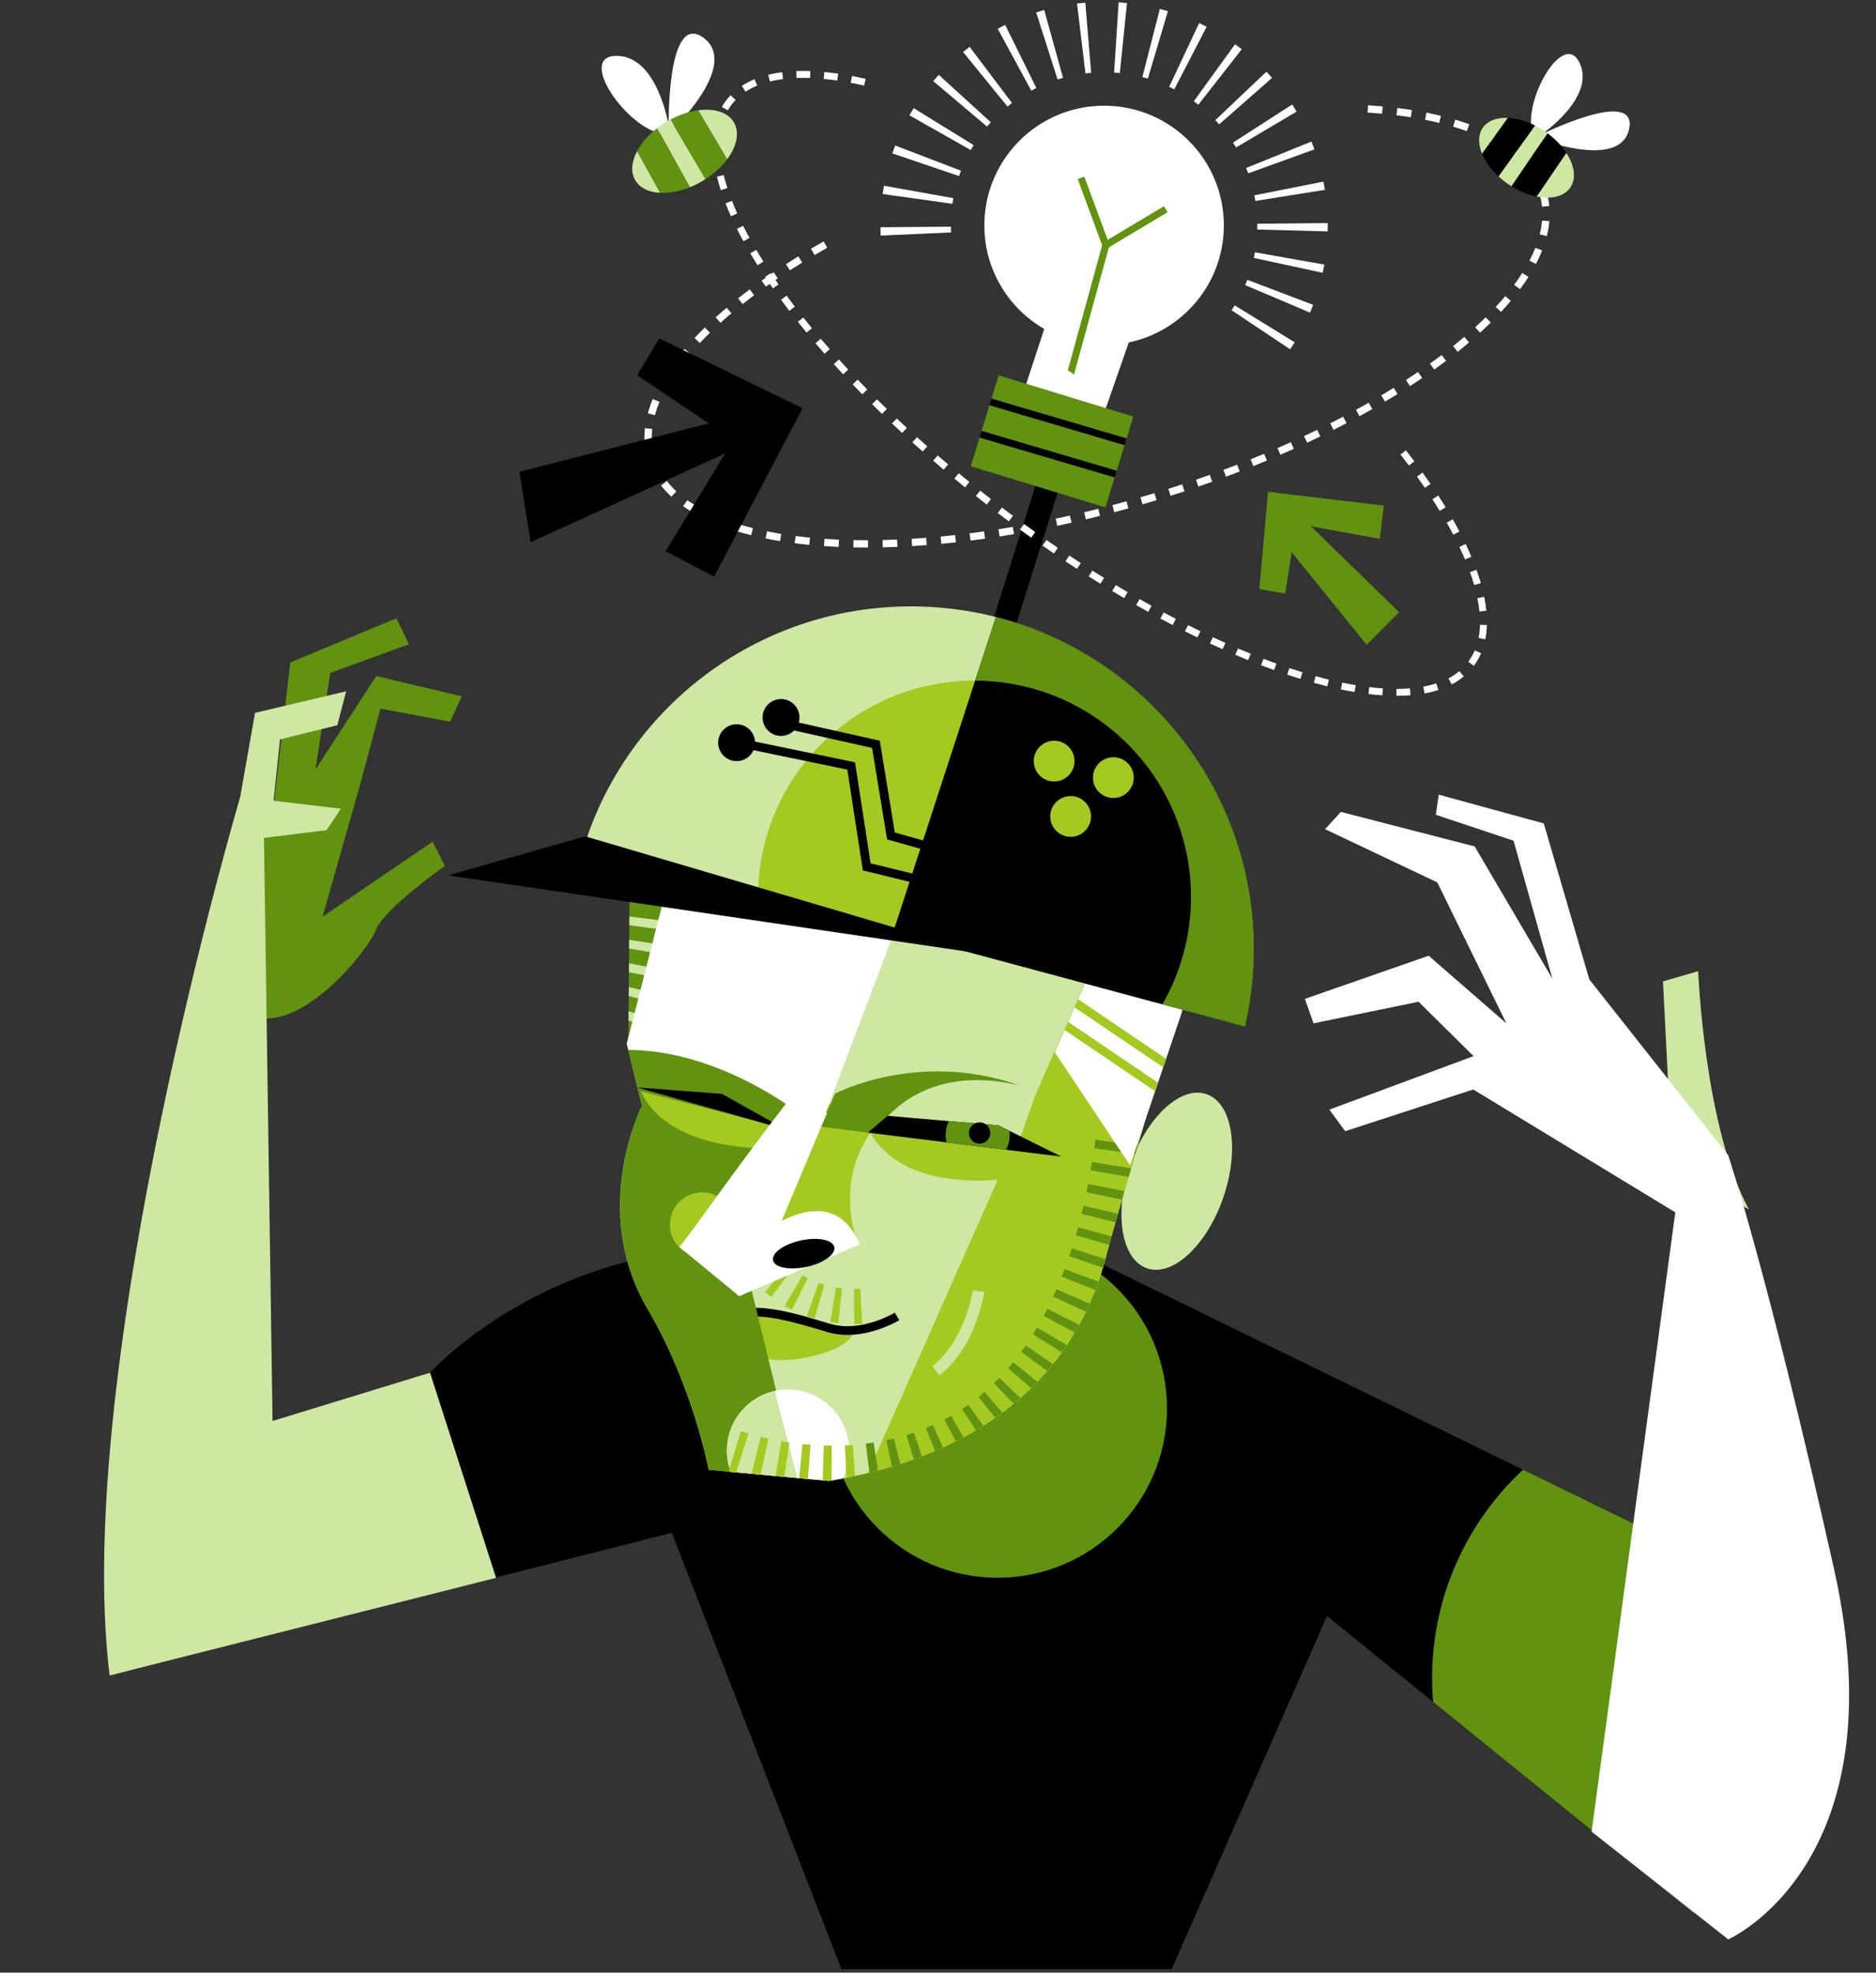 <?xml version="1.0" encoding="UTF-8" standalone="no"?>
<svg width="428px" height="450px" viewBox="0 0 428 450" version="1.1" xmlns="http://www.w3.org/2000/svg" xmlns:xlink="http://www.w3.org/1999/xlink">
    <rect x="0" y="0" width="428" height="450" fill="#333333" stroke="none"/>
    <defs></defs>
    <g id="helfigur" stroke="none" stroke-width="1" fill="none" fill-rule="evenodd">
        <g id="are">
            <g id="Imported-Layers">
                <path d="M197.701,124.902 C196.684,124.902 195.679,124.893 194.687,124.872 L194.718,123.206 C195.7,123.226 196.696,123.237 197.701,123.237 L198.035,123.237 L198.039,124.902 L197.701,124.902 L197.701,124.902 Z M201.352,123.194 C202.447,123.171 203.551,123.134 204.668,123.087 L204.668,123.084 L204.742,124.751 C203.61,124.801 202.495,124.835 201.391,124.86 L201.352,123.194 L201.352,123.194 Z M187.982,124.578 L188.098,122.918 C189.183,122.992 190.288,123.055 191.406,123.103 L191.331,124.768 C190.2,124.718 189.086,124.654 187.982,124.578 L187.982,124.578 Z M207.983,122.918 C209.08,122.85 210.183,122.773 211.297,122.687 L211.425,124.348 C210.302,124.434 209.189,124.511 208.086,124.581 L207.983,122.918 L207.983,122.918 Z M181.296,123.923 L181.51,122.269 C182.584,122.411 183.683,122.534 184.796,122.642 L184.636,124.301 C183.501,124.188 182.39,124.065 181.296,123.923 L181.296,123.923 Z M214.604,122.398 C215.697,122.298 216.798,122.182 217.909,122.062 L218.093,123.717 C216.974,123.839 215.863,123.954 214.762,124.056 L214.604,122.398 L214.604,122.398 Z M174.656,122.831 L174.99,121.198 C176.048,121.412 177.13,121.613 178.237,121.794 L177.968,123.439 C176.838,123.253 175.736,123.052 174.656,122.831 L174.656,122.831 Z M221.206,121.667 C222.297,121.53 223.396,121.385 224.498,121.227 L224.5,121.227 L224.733,122.876 C223.621,123.032 222.515,123.182 221.416,123.321 L221.206,121.667 L221.206,121.667 Z M227.784,120.737 C228.872,120.567 229.967,120.389 231.063,120.199 L231.066,120.199 L231.348,121.841 C230.238,122.031 229.138,122.211 228.043,122.383 L227.784,120.737 L227.784,120.737 Z M168.113,121.188 L168.601,119.597 C169.623,119.909 170.683,120.199 171.771,120.472 L171.775,120.472 L171.371,122.087 C170.252,121.811 169.166,121.511 168.113,121.188 L168.113,121.188 Z M234.336,119.616 C235.416,119.417 236.507,119.207 237.599,118.992 L237.924,120.627 C236.824,120.845 235.73,121.052 234.639,121.257 L234.336,119.616 L234.336,119.616 Z M161.769,118.824 L162.462,117.306 C163.425,117.744 164.434,118.16 165.487,118.552 L164.907,120.111 C163.819,119.707 162.771,119.278 161.769,118.824 L161.769,118.824 Z M240.857,118.324 C241.933,118.095 243.016,117.856 244.102,117.614 L244.47,119.236 C243.377,119.485 242.286,119.723 241.204,119.952 L240.857,118.324 L240.857,118.324 Z M247.341,116.861 C248.412,116.602 249.492,116.337 250.566,116.068 L250.566,116.064 L250.976,117.682 C249.89,117.956 248.806,118.221 247.727,118.481 L247.341,116.861 L247.341,116.861 Z M155.84,115.465 L156.806,114.108 C157.658,114.712 158.573,115.289 159.547,115.839 L158.731,117.29 C157.709,116.715 156.745,116.107 155.84,115.465 L155.84,115.465 Z M253.788,115.234 C254.853,114.951 255.923,114.66 256.994,114.365 L256.994,114.361 L257.443,115.968 C256.363,116.266 255.288,116.561 254.213,116.846 L253.788,115.234 L253.788,115.234 Z M159.547,115.839 L159.548,115.835 L159.548,115.84 L159.547,115.839 L159.547,115.839 Z M260.193,113.453 C260.736,113.293 261.279,113.133 261.823,112.97 C262.342,112.816 262.859,112.66 263.377,112.501 L263.862,114.097 C263.345,114.254 262.821,114.414 262.298,114.567 C261.751,114.732 261.202,114.892 260.658,115.052 L260.193,113.453 L260.193,113.453 Z M150.824,110.761 L152.139,109.737 C152.773,110.552 153.498,111.334 154.304,112.082 L153.17,113.304 C152.304,112.498 151.518,111.651 150.824,110.761 L150.824,110.761 Z M266.551,111.517 C267.612,111.18 268.667,110.837 269.714,110.491 L270.239,112.075 C269.186,112.419 268.123,112.767 267.054,113.104 L266.551,111.517 L266.551,111.517 Z M272.865,109.428 C273.916,109.065 274.961,108.698 275.998,108.323 L276.562,109.891 C275.518,110.267 274.465,110.639 273.408,111.003 L272.865,109.428 L272.865,109.428 Z M279.121,107.183 C280.165,106.791 281.2,106.398 282.229,106.004 L282.833,107.555 C281.796,107.958 280.754,108.354 279.704,108.747 L279.121,107.183 L279.121,107.183 Z M147.745,104.861 C147.716,104.77 147.69,104.675 147.664,104.58 L149.268,104.134 C149.293,104.22 149.315,104.303 149.342,104.385 C149.618,105.312 149.98,106.206 150.423,107.069 L150.423,107.072 L148.94,107.831 C148.452,106.88 148.051,105.888 147.745,104.861 L147.745,104.861 Z M285.323,104.782 C286.354,104.366 287.38,103.944 288.396,103.52 L289.04,105.057 C288.015,105.485 286.982,105.908 285.944,106.329 L285.323,104.782 L285.323,104.782 Z M291.452,102.22 C292.476,101.776 293.487,101.326 294.491,100.872 L294.494,100.875 L295.179,102.391 C294.167,102.846 293.146,103.297 292.118,103.745 L291.452,102.22 L291.452,102.22 Z M147.019,99.836 C147.019,99.118 147.063,98.396 147.141,97.665 L148.799,97.852 C148.726,98.52 148.686,99.18 148.686,99.836 C148.686,100.234 148.699,100.629 148.728,101.023 L147.067,101.142 C147.033,100.71 147.019,100.272 147.019,99.836 L147.019,99.836 Z M297.51,99.486 C298.519,99.012 299.52,98.535 300.507,98.054 L301.24,99.55 C300.242,100.035 299.236,100.516 298.221,100.994 L297.51,99.486 L297.51,99.486 Z M303.483,96.577 C304.479,96.073 305.464,95.567 306.435,95.054 L307.212,96.532 C306.237,97.046 305.242,97.559 304.237,98.064 L303.483,96.577 L303.483,96.577 Z M300.507,98.054 L300.509,98.054 L300.507,98.054 L300.507,98.054 Z M309.36,93.485 C310.341,92.949 311.307,92.41 312.262,91.869 L313.088,93.314 C312.126,93.86 311.152,94.406 310.165,94.946 L309.36,93.485 L309.36,93.485 Z M147.799,94.276 C148.092,93.199 148.466,92.117 148.915,91.028 L150.458,91.666 C150.032,92.695 149.683,93.712 149.407,94.714 L147.799,94.276 L147.799,94.276 Z M312.258,91.865 L312.262,91.866 L312.262,91.869 L312.258,91.865 L312.258,91.865 Z M315.129,90.197 C316.09,89.624 317.036,89.049 317.964,88.473 L318.847,89.884 C317.907,90.468 316.952,91.051 315.982,91.624 L315.129,90.197 L315.129,90.197 Z M150.388,87.948 C150.912,86.978 151.495,86.003 152.129,85.03 L153.526,85.938 C152.912,86.877 152.356,87.812 151.856,88.737 L151.856,88.74 L150.388,87.948 L150.388,87.948 Z M317.962,88.471 L317.965,88.473 L317.964,88.473 L317.962,88.471 L317.962,88.471 Z M320.765,86.692 C321.703,86.081 322.624,85.468 323.524,84.854 L323.524,84.858 L324.465,86.229 C323.552,86.851 322.619,87.471 321.677,88.087 L320.765,86.692 L320.765,86.692 Z M326.239,82.954 C327.152,82.301 328.042,81.645 328.909,80.991 L329.915,82.317 C329.037,82.984 328.137,83.647 327.213,84.307 L326.239,82.954 L326.239,82.954 Z M154.081,82.256 C154.746,81.378 155.45,80.503 156.199,79.623 L157.469,80.701 C156.741,81.558 156.054,82.409 155.412,83.262 L154.081,82.256 L154.081,82.256 Z M331.521,78.957 C332.395,78.255 333.247,77.551 334.069,76.849 L335.151,78.114 C334.314,78.83 333.454,79.542 332.567,80.257 L331.521,78.957 L331.521,78.957 Z M158.452,77.107 C159.201,76.306 159.989,75.505 160.81,74.704 L161.977,75.896 C161.173,76.679 160.401,77.464 159.665,78.25 L158.452,77.107 L158.452,77.107 Z M336.549,74.66 C337.375,73.901 338.173,73.145 338.942,72.385 L338.944,72.385 L340.115,73.572 C339.332,74.345 338.516,75.116 337.675,75.89 L336.549,74.66 L336.549,74.66 Z M163.263,72.403 C164.079,71.662 164.924,70.924 165.793,70.189 L166.869,71.461 C166.012,72.184 165.183,72.911 164.382,73.634 L163.263,72.403 L163.263,72.403 Z M341.234,70.022 C342,69.194 342.726,68.37 343.413,67.551 L344.693,68.623 C343.988,69.464 343.242,70.309 342.46,71.153 L341.234,70.022 L341.234,70.022 Z M168.393,68.059 C169.253,67.375 170.141,66.69 171.046,66.011 L172.05,67.34 C171.152,68.013 170.28,68.687 169.429,69.362 L168.393,68.059 L168.393,68.059 Z M345.447,64.977 C346.117,64.072 346.736,63.175 347.303,62.282 L347.307,62.282 L348.71,63.177 C348.118,64.105 347.478,65.034 346.785,65.968 L345.447,64.977 L345.447,64.977 Z M174.723,65.385 L173.756,64.029 C174.656,63.389 175.575,62.749 176.511,62.118 L177.447,63.495 C176.522,64.126 175.613,64.755 174.726,65.385 L174.723,65.385 L174.723,65.385 Z M179.307,60.267 C180.236,59.67 181.181,59.072 182.141,58.476 L183.019,59.896 C182.067,60.484 181.131,61.074 180.213,61.668 L179.307,60.267 L179.307,60.267 Z M348.937,59.463 C349.455,58.472 349.907,57.491 350.292,56.521 L351.841,57.132 C351.433,58.162 350.959,59.196 350.416,60.235 L348.937,59.463 L348.937,59.463 Z M185.009,56.747 C185.96,56.185 186.927,55.627 187.907,55.07 L188.73,56.518 C187.759,57.068 186.801,57.626 185.857,58.182 L185.009,56.747 L185.009,56.747 Z M351.282,53.462 C351.549,52.397 351.73,51.349 351.816,50.319 L353.479,50.463 C353.381,51.587 353.184,52.722 352.9,53.868 L351.282,53.462 L351.282,53.462 Z M351.235,44.241 C351.216,44.181 351.199,44.118 351.18,44.058 L352.77,43.565 C352.792,43.629 352.812,43.7 352.832,43.763 C353.148,44.818 353.357,45.895 353.464,46.988 L351.805,47.153 C351.705,46.162 351.519,45.192 351.235,44.241 L351.235,44.241 Z M348.153,38.533 L348.155,38.533 L349.442,37.476 C350.191,38.39 350.846,39.347 351.398,40.35 L349.94,41.155 C349.437,40.246 348.842,39.37 348.153,38.533 L348.153,38.533 Z M343.388,34.255 L343.392,34.255 L344.334,32.878 C345.306,33.546 346.21,34.249 347.041,34.99 L345.933,36.233 C345.158,35.542 344.309,34.88 343.388,34.255 L343.388,34.255 Z M337.688,31.124 L338.362,29.6 C339.429,30.072 340.447,30.57 341.418,31.099 L340.621,32.559 C339.695,32.054 338.717,31.58 337.688,31.124 L337.688,31.124 Z M331.524,28.893 L331.997,27.293 C333.107,27.625 334.177,27.972 335.213,28.346 L334.646,29.91 C333.646,29.549 332.603,29.212 331.524,28.893 L331.524,28.893 Z M325.123,27.332 L325.446,25.697 C326.571,25.921 327.668,26.159 328.735,26.422 L328.345,28.04 C327.3,27.786 326.223,27.55 325.123,27.332 L325.123,27.332 Z M318.597,26.295 L318.803,24.64 C319.934,24.78 321.043,24.936 322.13,25.107 L321.871,26.753 C320.803,26.587 319.711,26.432 318.597,26.295 L318.597,26.295 Z M312.005,25.675 L312.008,25.675 L312.113,24.01 C313.248,24.087 314.364,24.175 315.461,24.279 L315.305,25.936 C314.222,25.836 313.123,25.749 312.005,25.675 L312.005,25.675 Z" id="Fill-1" fill="#FFFFFF"></path>
                <path d="M213.424,183.12 L241.442,94.272 L246.515,95.871 L218.495,184.717 L213.424,183.12" id="Fill-2" fill="#000000"></path>
                <path d="M318.587,158.727 L318.587,157.152 L318.624,157.152 C319.677,157.152 320.696,157.111 321.674,157.037 L321.801,158.605 C320.777,158.687 319.718,158.727 318.624,158.727 L318.587,158.727 L318.587,158.727 Z M312.199,158.317 L312.39,156.751 C313.449,156.88 314.481,156.978 315.487,157.046 L315.383,158.617 C314.346,158.551 313.287,158.449 312.199,158.317 L312.199,158.317 Z M324.719,156.642 C325.76,156.448 326.747,156.203 327.674,155.902 L328.162,157.401 C327.166,157.726 326.112,157.987 325.004,158.189 L324.719,156.642 L324.719,156.642 Z M305.911,157.268 L306.237,155.725 C307.279,155.943 308.303,156.136 309.307,156.303 L309.043,157.861 C308.019,157.686 306.977,157.491 305.911,157.268 L305.911,157.268 Z M299.738,155.759 L300.158,154.242 C301.184,154.527 302.194,154.792 303.186,155.032 L302.811,156.564 C301.801,156.316 300.778,156.048 299.738,155.759 L299.738,155.759 Z M330.462,154.742 C331.372,154.267 332.2,153.718 332.946,153.097 L333.954,154.31 C333.12,155.007 332.194,155.613 331.191,156.137 L330.462,154.742 L330.462,154.742 Z M327.674,155.902 L327.676,155.902 L327.674,155.902 L327.674,155.902 Z M293.668,153.898 L294.168,152.404 C295.173,152.74 296.17,153.058 297.152,153.361 L297.153,153.361 L296.687,154.868 C295.691,154.564 294.686,154.24 293.668,153.898 L293.668,153.898 Z M287.702,151.753 L288.264,150.283 C289.256,150.662 290.235,151.028 291.206,151.377 L291.203,151.377 L290.672,152.859 C289.688,152.506 288.699,152.138 287.702,151.753 L287.702,151.753 Z M334.98,150.957 C335.573,150.163 336.059,149.309 336.453,148.387 L337.905,149.006 C337.466,150.034 336.912,151.003 336.251,151.897 L334.98,150.957 L334.98,150.957 Z M281.826,149.373 L282.446,147.923 C283.42,148.339 284.386,148.739 285.344,149.132 L285.342,149.132 L284.75,150.591 C283.784,150.198 282.81,149.792 281.826,149.373 L281.826,149.373 Z M276.043,146.787 L276.712,145.359 C277.669,145.806 278.62,146.242 279.566,146.664 L278.925,148.101 C277.968,147.676 277.009,147.237 276.043,146.787 L276.043,146.787 Z M337.322,145.535 C337.509,144.585 337.619,143.587 337.651,142.536 L339.227,142.58 C339.194,143.711 339.076,144.8 338.869,145.839 L337.322,145.535 L337.322,145.535 Z M270.347,144.023 L271.059,142.614 C272.002,143.089 272.94,143.555 273.875,144.008 L273.184,145.424 C272.244,144.968 271.3,144.5 270.347,144.023 L270.347,144.023 Z M264.736,141.098 L265.484,139.711 C266.414,140.212 267.341,140.7 268.262,141.182 L267.531,142.578 C266.604,142.097 265.67,141.6 264.736,141.098 L264.736,141.098 Z M337.647,142.536 L337.651,142.536 L337.647,142.536 L337.647,142.536 Z M259.204,138.027 L259.988,136.66 C260.903,137.184 261.817,137.696 262.727,138.202 L261.959,139.58 C261.044,139.071 260.126,138.554 259.204,138.027 L259.204,138.027 Z M337.066,136.456 L338.61,136.142 C338.831,137.235 338.996,138.298 339.101,139.335 L337.53,139.491 C337.432,138.513 337.277,137.503 337.066,136.456 L337.066,136.456 Z M253.75,134.821 L254.566,133.473 C255.469,134.018 256.369,134.554 257.267,135.081 L256.469,136.439 C255.563,135.908 254.658,135.37 253.75,134.821 L253.75,134.821 Z M335.368,130.512 L336.849,129.979 C337.222,131.013 337.552,132.027 337.84,133.021 L336.324,133.46 C336.046,132.497 335.728,131.516 335.368,130.512 L335.368,130.512 Z M248.375,131.488 L249.221,130.16 C250.109,130.723 250.998,131.282 251.883,131.831 L251.054,133.172 C250.162,132.618 249.268,132.055 248.375,131.488 L248.375,131.488 Z M335.367,130.509 C335.367,130.512 335.368,130.512 335.368,130.512 L335.367,130.513 L335.367,130.509 L335.367,130.509 Z M243.075,128.041 L243.95,126.728 C244.826,127.312 245.699,127.889 246.575,128.458 L245.712,129.779 C244.836,129.206 243.956,128.626 243.075,128.041 L243.075,128.041 Z M332.956,124.771 L332.959,124.771 L334.38,124.094 C334.851,125.076 335.283,126.047 335.687,127.003 L334.234,127.614 C333.841,126.68 333.413,125.734 332.956,124.771 L332.956,124.771 Z M237.851,124.477 L238.751,123.185 C239.616,123.787 240.477,124.379 241.341,124.969 L240.453,126.27 C239.588,125.682 238.717,125.082 237.851,124.477 L237.851,124.477 Z M232.703,120.805 L233.63,119.531 C234.48,120.152 235.333,120.765 236.183,121.371 L235.266,122.655 C234.412,122.045 233.555,121.429 232.703,120.805 L232.703,120.805 Z M330.058,119.236 L330.061,119.236 L331.431,118.459 C331.966,119.401 332.474,120.328 332.956,121.248 L331.562,121.981 C331.088,121.075 330.588,120.163 330.058,119.236 L330.058,119.236 Z M228.181,117.449 C227.998,117.31 227.813,117.169 227.629,117.03 L228.586,115.776 C228.767,115.914 228.951,116.054 229.134,116.193 C229.79,116.689 230.442,117.178 231.098,117.668 L230.158,118.929 C229.499,118.44 228.841,117.945 228.181,117.449 L228.181,117.449 Z M326.808,113.892 L328.13,113.038 C328.714,113.94 329.278,114.835 329.818,115.724 L328.47,116.544 C327.938,115.67 327.382,114.783 326.808,113.892 L326.808,113.892 Z M222.635,113.151 L223.618,111.916 C224.435,112.564 225.261,113.214 226.091,113.858 L225.122,115.104 C224.289,114.452 223.458,113.804 222.635,113.151 L222.635,113.151 Z M323.273,108.716 L324.556,107.801 C325.181,108.67 325.785,109.536 326.372,110.395 L325.072,111.285 C324.492,110.435 323.89,109.579 323.273,108.716 L323.273,108.716 Z M217.721,109.171 L218.729,107.958 C219.533,108.623 220.343,109.287 221.164,109.95 L220.17,111.174 C219.347,110.509 218.531,109.839 217.721,109.171 L217.721,109.171 Z M212.893,105.09 L213.925,103.895 C214.714,104.579 215.513,105.26 216.316,105.94 L215.297,107.143 C214.49,106.458 213.687,105.775 212.893,105.09 L212.893,105.09 Z M319.516,103.694 L320.76,102.726 C321.417,103.568 322.059,104.409 322.684,105.244 L321.422,106.186 C320.8,105.359 320.165,104.527 319.516,103.694 L319.516,103.694 Z M208.155,100.9 L209.212,99.731 C209.985,100.432 210.766,101.131 211.556,101.825 L211.556,101.829 L210.513,103.008 C209.718,102.306 208.931,101.604 208.155,100.9 L208.155,100.9 Z M203.512,96.609 L204.597,95.463 C205.35,96.179 206.117,96.895 206.889,97.612 L205.819,98.768 C205.04,98.047 204.27,97.329 203.512,96.609 L203.512,96.609 Z M198.966,92.205 L200.078,91.089 C200.818,91.821 201.567,92.556 202.322,93.29 L201.224,94.42 C200.463,93.682 199.709,92.942 198.966,92.205 L198.966,92.205 Z M194.536,87.691 L195.677,86.599 C196.393,87.355 197.123,88.105 197.863,88.858 L197.863,88.861 L196.738,89.962 C195.992,89.204 195.257,88.446 194.536,87.691 L194.536,87.691 Z M190.225,83.056 L191.394,82 C192.091,82.772 192.8,83.544 193.518,84.316 L192.363,85.388 C191.639,84.611 190.926,83.832 190.225,83.056 L190.225,83.056 Z M186.049,78.299 L187.251,77.278 C187.923,78.066 188.607,78.862 189.304,79.656 L188.119,80.696 C187.416,79.892 186.726,79.096 186.049,78.299 L186.049,78.299 Z M182.029,73.406 L183.265,72.43 C183.906,73.238 184.563,74.052 185.236,74.87 L184.018,75.871 C183.342,75.046 182.675,74.223 182.029,73.406 L182.029,73.406 Z M178.183,68.37 L179.457,67.437 C180.067,68.272 180.691,69.11 181.336,69.952 L180.082,70.909 C179.432,70.058 178.798,69.211 178.183,68.37 L178.183,68.37 Z M174.55,63.17 L175.863,62.301 C176.434,63.157 177.021,64.021 177.63,64.89 L176.339,65.79 C175.722,64.914 175.128,64.039 174.55,63.17 L174.55,63.17 Z M171.175,57.796 L172.535,56.996 C173.055,57.879 173.596,58.773 174.162,59.672 L172.825,60.51 C172.254,59.597 171.704,58.694 171.175,57.796 L171.175,57.796 Z M168.129,52.214 L169.539,51.513 C169.995,52.422 170.48,53.347 170.988,54.277 L170.988,54.279 L169.604,55.034 C169.084,54.084 168.595,53.145 168.129,52.214 L168.129,52.214 Z M165.527,46.397 L166.996,45.825 C167.363,46.764 167.763,47.719 168.202,48.694 L166.763,49.34 C166.317,48.346 165.904,47.363 165.527,46.397 L165.527,46.397 Z M163.566,40.305 L165.095,39.93 C165.334,40.895 165.619,41.886 165.948,42.901 L164.447,43.388 C164.106,42.339 163.813,41.312 163.566,40.305 L163.566,40.305 Z M162.61,33.929 L164.188,33.869 C164.225,34.845 164.325,35.862 164.488,36.909 L164.488,36.912 L162.925,37.149 C162.759,36.047 162.652,34.972 162.61,33.929 L162.61,33.929 Z M162.715,30.669 C162.84,29.542 163.053,28.464 163.367,27.439 L164.875,27.899 C164.591,28.821 164.395,29.803 164.284,30.84 L162.715,30.669 L162.715,30.669 Z M164.684,24.387 C164.975,23.882 165.299,23.393 165.653,22.925 C165.973,22.501 166.315,22.101 166.676,21.721 L167.818,22.809 C167.496,23.146 167.192,23.502 166.908,23.876 C166.594,24.292 166.31,24.723 166.05,25.174 L164.684,24.387 L164.684,24.387 Z M169.237,19.598 C170.133,19.008 171.109,18.497 172.155,18.066 L172.757,19.523 C171.793,19.92 170.91,20.383 170.102,20.915 L169.237,19.598 L169.237,19.598 Z M194.088,18.889 L194.088,18.886 L194.382,17.341 C195.403,17.532 196.441,17.749 197.497,17.989 L197.149,19.527 C196.107,19.291 195.089,19.075 194.088,18.889 L194.088,18.889 Z M175.64,18.585 L175.645,18.585 L175.64,18.585 L175.64,18.585 Z M175.262,17.057 C176.277,16.808 177.34,16.61 178.454,16.47 L178.653,18.031 C177.598,18.165 176.594,18.351 175.645,18.585 L175.262,17.057 L175.262,17.057 Z M187.918,17.996 L188.067,16.426 C189.102,16.525 190.159,16.654 191.238,16.81 L191.013,18.369 C189.956,18.215 188.923,18.091 187.918,17.996 L187.918,17.996 Z M183.201,17.759 C182.703,17.759 182.208,17.767 181.722,17.786 L181.667,16.212 C182.169,16.192 182.681,16.182 183.201,16.182 C183.751,16.182 184.31,16.195 184.877,16.214 L184.819,17.789 C184.271,17.771 183.732,17.759 183.201,17.759 L183.201,17.759 Z" id="Fill-3" fill="#FFFFFF"></path>
                <path d="M25.005,382.208 L153.27,349.667 L191.98,449.229 L267.299,449.229 L302.743,368.651 L386.388,436.362 L387.866,354.981 L244.602,285.071 L150.641,285.693 L150.612,288.57" id="Fill-4" fill="#000000"></path>
                <path d="M38.82,334.324 L98.107,313.142 C98.107,313.142 127.771,279.971 179.894,285.068 C210.168,288.026 160.065,347.345 160.065,347.345 L39.953,377.349 L38.82,334.324" id="Fill-5" fill="#000000"></path>
                <path d="M98.107,313.142 L38.253,331.492 L25.005,382.208 L113.179,359.942 L98.107,313.142" id="Fill-6" fill="#CEE7A2"></path>
                <path d="M266.246,321.301 C266.246,342.63 248.945,359.92 227.599,359.92 C206.254,359.92 188.949,342.63 188.949,321.301 C188.949,299.971 206.254,282.678 227.599,282.678 C248.945,282.678 266.246,299.971 266.246,321.301" id="Fill-7" fill="#619210"></path>
                <path d="M347.472,335.27 C334.713,347.151 326.725,364.071 326.725,382.873 C326.725,384.688 326.819,386.48 326.965,388.26 L386.388,436.362 L386.529,354.327 L347.472,335.27" id="Fill-8" fill="#619210"></path>
                <path d="M250.988,230.611 L252.685,189.03 L164.577,154.948 L163.072,159.355 L142.997,238.087 L146.46,252.272 C146.46,252.272 134.343,275.919 147.829,298.753 C158.033,316.035 161.688,335.28 161.688,335.28 L189.085,337.835 C212.91,333.984 243.205,321.933 252.415,286.345 C254.904,276.712 261.955,253.912 261.734,253.646 L262.451,249.339 L250.988,230.611" id="Fill-9" fill="#CEE7A2"></path>
                <path d="M257.823,265.837 C254.084,276.815 255.824,287.336 261.703,289.337 C267.582,291.339 275.381,284.062 279.123,273.088 C282.862,262.11 281.126,251.588 275.245,249.592 C269.361,247.587 261.565,254.864 257.823,265.837" id="Fill-10" fill="#CEE7A2"></path>
                <path d="M194.863,294.014 C195.318,294.011 195.784,293.996 196.26,293.968 L196.719,301.986 C196.106,302.021 195.5,302.041 194.907,302.043 L194.863,294.014 L194.863,294.014 Z M189.435,301.619 L190.74,293.693 C191.181,293.766 191.634,293.83 192.098,293.878 L191.258,301.862 C190.634,301.797 190.029,301.716 189.435,301.619 L189.435,301.619 Z M184.07,300.232 L186.782,292.672 C187.205,292.822 187.635,292.965 188.079,293.091 L185.832,300.802 C185.23,300.627 184.642,300.436 184.07,300.232 L184.07,300.232 Z M179.049,297.898 L183.076,290.951 C183.466,291.174 183.867,291.392 184.282,291.6 L180.673,298.776 C180.111,298.495 179.569,298.2 179.049,297.898 L179.049,297.898 Z M174.54,294.736 L179.699,288.579 C180.042,288.868 180.404,289.153 180.783,289.435 L175.978,295.872 C175.476,295.496 174.995,295.118 174.54,294.736 L174.54,294.736 Z M170.644,290.897 L176.727,285.654 C177.015,285.984 177.328,286.329 177.668,286.682 L171.875,292.247 C171.428,291.783 171.02,291.333 170.644,290.897 L170.644,290.897 Z M167.32,286.24 L174.422,282.473 L174.427,282.484 C174.445,282.518 174.48,282.58 174.533,282.668 C174.636,282.842 174.812,283.12 175.051,283.47 L168.4,287.98 C167.73,286.999 167.383,286.35 167.32,286.24 L167.32,286.24 Z" id="Fill-11" fill="#A4C921"></path>
                <path d="M178.896,300.189 L194.436,304.518 C192.755,308.419 179.587,311.605 174.359,309.728 C167.595,307.3 167.672,309.678 167.142,303.808 C167.053,302.87 167.134,301.946 167.336,301.052 L173.03,299.96 L178.896,300.189" id="Fill-12" fill="#A4C921"></path>
                <path d="M188.872,303.911 C183.942,302.458 177.38,300.301 172.022,300.309 C169.167,300.309 166.729,300.911 164.99,302.389 L163.701,300.868 C165.959,298.963 168.912,298.317 172.022,298.317 C177.874,298.33 184.539,300.57 189.439,302.003 C190.725,302.381 192.041,302.537 193.331,302.537 C196.17,302.539 198.897,301.768 200.899,300.989 C202.902,300.211 204.141,299.452 204.144,299.451 L204.144,299.452 L205.184,301.15 C205.104,301.185 199.719,304.512 193.331,304.53 C191.876,304.53 190.373,304.353 188.872,303.911" id="Fill-13" fill="#000000"></path>
                <path d="M147.829,298.753 C158.033,316.035 161.688,335.28 161.688,335.28 L181.927,337.166 L170.644,290.897 L205.462,195.93 L157.042,183.006 L142.997,238.087 L146.46,252.272 C146.46,252.272 134.343,275.919 147.829,298.753" id="Fill-14" fill="#619210"></path>
                <path d="M181.103,317.041 C173.43,316.312 166.618,321.938 165.891,329.608 C165.685,331.764 166,333.845 166.708,335.747 L189.063,337.834 C190.035,337.677 191.018,337.506 192.006,337.321 C192.068,337.309 192.133,337.297 192.194,337.285 C192.983,335.755 193.503,334.059 193.677,332.244 C194.407,324.575 188.776,317.768 181.103,317.041" id="Fill-15" fill="#FFFFFF"></path>
                <path d="M176.755,317.315 C171.008,318.591 166.477,323.434 165.891,329.608 C165.685,331.764 166,333.845 166.708,335.747 L181.927,337.166 L176.755,317.315" id="Fill-16" fill="#CEE7A2"></path>
                <path d="M196.636,252.463 L205.047,263.888 L200.238,283.709 L174.074,282.002 L179.785,251.157" id="Fill-17" fill="#A4C921"></path>
                <path d="M194.03,276.085 C195.399,291.151 208.733,302.256 223.807,300.892 C238.886,299.525 250,286.204 248.633,271.136 C247.265,256.07 233.932,244.966 218.855,246.333 C203.78,247.696 192.667,261.017 194.03,276.085" id="Fill-18" fill="#CEE7A2"></path>
                <path d="M251.525,215.207 L197.984,336.042 C198.366,335.951 198.749,335.854 199.139,335.758 C220.792,330.253 244.463,317.071 252.415,286.345 C254.904,276.712 261.955,253.912 261.734,253.646 L262.451,249.339 L250.988,230.611 L259.015,217.374 L251.525,215.207" id="Fill-19" fill="#A4C921"></path>
                <path d="M212.708,311.649 C218.267,307.368 220.751,299.732 221.577,296.203 C221.859,295.031 221.956,294.352 221.956,294.352 L221.959,294.352 L224.584,294.741 C224.532,294.857 222.853,307.047 214.342,313.749 L212.708,311.649" id="Fill-20" fill="#CEE7A2"></path>
                <path d="M245.553,265.846 C245.553,265.846 198.055,281.106 195.424,247.626 L231.03,248.649 L245.553,265.846" id="Fill-21" fill="#A4C921"></path>
                <path d="M187.298,257.034 L236.812,263.184 C236.812,263.184 229.031,259.351 232.576,247.619 C209.427,239.426 190.475,249.505 190.475,249.505" id="Fill-22" fill="#619210"></path>
                <path d="M199.79,258.243 C199.79,258.243 208.652,241.863 232.576,247.619 L237.007,247.619 L232.133,261.342" id="Fill-23" fill="#CEE7A2"></path>
                <path d="M224.589,317.554 C224.141,317.942 223.69,318.321 223.239,318.683 L227.055,323.408 C227.595,323.03 228.134,322.65 228.664,322.255 L224.589,317.554" id="Fill-24" fill="#619210"></path>
                <path d="M208.48,326.829 C207.921,327.022 207.36,327.205 206.803,327.373 L208.489,332.894 C209.102,332.672 209.717,332.448 210.33,332.212 L208.48,326.829" id="Fill-25" fill="#619210"></path>
                <path d="M199.307,329.076 C198.715,329.17 198.126,329.253 197.537,329.323 L198.355,335.954 C198.999,335.796 199.648,335.626 200.295,335.455 L199.307,329.076" id="Fill-26" fill="#619210"></path>
                <path d="M194.562,329.615 L194.559,329.615 C193.953,329.659 193.353,329.692 192.761,329.719 L193.084,337.115 C193.745,336.986 194.409,336.847 195.077,336.706 L194.562,329.615" id="Fill-27" fill="#A4C921"></path>
                <path d="M220.913,320.453 L220.909,320.45 C220.431,320.793 219.948,321.122 219.465,321.442 L222.647,326.257 C223.209,325.922 223.768,325.585 224.325,325.234 L220.913,320.453" id="Fill-28" fill="#619210"></path>
                <path d="M216.985,322.972 C216.474,323.265 215.964,323.548 215.451,323.817 L218.071,328.772 C218.653,328.477 219.233,328.181 219.808,327.871 L216.985,322.972" id="Fill-29" fill="#619210"></path>
                <path d="M212.832,325.104 L212.832,325.102 C212.294,325.345 211.758,325.577 211.22,325.798 L213.349,330.977 C213.948,330.719 214.544,330.46 215.137,330.19 L212.832,325.104" id="Fill-30" fill="#619210"></path>
                <path d="M203.96,328.153 C203.382,328.295 202.807,328.425 202.228,328.546 L203.49,334.548 C204.119,334.357 204.75,334.166 205.381,333.963 L203.96,328.153" id="Fill-31" fill="#619210"></path>
                <path d="M175.307,328.196 C174.672,328.057 174.082,327.921 173.552,327.789 L171.467,336.192 L173.526,336.384 L175.307,328.196" id="Fill-32" fill="#A4C921"></path>
                <path d="M167.961,335.864 L170.733,327.009 C170.496,326.935 169.021,326.477 169.021,326.477 L166.233,335.714 L167.961,335.864" id="Fill-33" fill="#A4C921"></path>
                <path d="M231.145,310.758 C230.767,311.225 230.384,311.68 229.999,312.124 L235.232,316.643 C235.71,316.178 236.186,315.71 236.654,315.224 L231.145,310.758" id="Fill-34" fill="#619210"></path>
                <path d="M189.724,337.726 L189.75,329.779 C189.138,329.775 188.532,329.766 187.934,329.749 L187.694,337.705 L189.085,337.835 C189.296,337.802 189.511,337.76 189.724,337.726" id="Fill-35" fill="#A4C921"></path>
                <path d="M249.913,260.019 L249.913,260.016 C249.825,260.658 249.74,261.292 249.648,261.923 L259.035,263.276 C259.235,262.601 259.429,261.944 259.613,261.313 L249.913,260.019" id="Fill-36" fill="#619210"></path>
                <path d="M180.082,329.058 C179.458,328.968 178.859,328.87 178.281,328.772 L176.921,336.7 L178.948,336.89 L180.082,329.058" id="Fill-37" fill="#A4C921"></path>
                <path d="M184.913,329.589 C184.295,329.541 183.691,329.49 183.101,329.428 L182.312,337.203 L184.328,337.391 L184.913,329.589" id="Fill-38" fill="#A4C921"></path>
                <path d="M245.955,279.965 C245.788,280.578 245.616,281.185 245.445,281.783 L253.042,283.988 C253.211,283.368 253.389,282.723 253.575,282.048 L245.955,279.965" id="Fill-39" fill="#619210"></path>
                <path d="M244.527,284.786 C244.334,285.385 244.136,285.982 243.94,286.567 L251.615,289.167 C251.805,288.53 251.986,287.879 252.165,287.226 L244.527,284.786" id="Fill-40" fill="#619210"></path>
                <path d="M242.893,289.507 C242.672,290.092 242.451,290.676 242.225,291.247 L249.863,294.261 C250.105,293.634 250.345,293.008 250.572,292.367 L242.893,289.507" id="Fill-41" fill="#619210"></path>
                <path d="M247.194,275.064 C247.05,275.687 246.902,276.302 246.753,276.911 L254.488,278.823 C254.669,278.19 254.854,277.544 255.043,276.891 L247.194,275.064" id="Fill-42" fill="#619210"></path>
                <path d="M249.161,265.082 C249.056,265.716 248.95,266.343 248.842,266.968 L257.499,268.486 C257.694,267.83 257.886,267.179 258.074,266.538 L249.161,265.082" id="Fill-43" fill="#619210"></path>
                <path d="M248.257,270.1 C248.136,270.729 248.01,271.352 247.878,271.966 L255.98,273.664 C256.169,273.018 256.359,272.372 256.547,271.725 L248.257,270.1" id="Fill-44" fill="#619210"></path>
                <path d="M228.002,314.311 C227.588,314.745 227.174,315.163 226.754,315.568 L231.266,320.206 C231.777,319.784 232.286,319.359 232.79,318.918 L228.002,314.311" id="Fill-45" fill="#619210"></path>
                <path d="M238.949,298.565 L238.951,298.565" id="Fill-46" fill="#619210"></path>
                <path d="M236.615,302.848 L236.615,302.845 C236.301,303.375 235.988,303.895 235.67,304.398 L242.234,308.498 C242.626,307.953 243.011,307.397 243.388,306.834 L236.615,302.848" id="Fill-47" fill="#619210"></path>
                <path d="M234.015,306.924 C233.669,307.425 233.319,307.914 232.97,308.391 L238.902,312.733 C239.341,312.225 239.779,311.716 240.205,311.186 L234.015,306.924" id="Fill-48" fill="#619210"></path>
                <path d="M241.04,294.106 C240.79,294.679 240.538,295.242 240.285,295.794 L247.728,299.212 C248.018,298.61 248.299,297.991 248.574,297.373 L241.04,294.106" id="Fill-49" fill="#619210"></path>
                <path d="M238.951,298.565 C238.668,299.118 238.388,299.657 238.103,300.19 L245.193,303.979 C245.532,303.403 245.857,302.807 246.181,302.212 L238.951,298.565" id="Fill-50" fill="#619210"></path>
                <path d="M242.891,289.504 L242.893,289.507 L242.893,289.504 L242.891,289.504" id="Fill-51" fill="#619210"></path>
                <path d="M269.474,231.4 L257.823,265.837 L240.643,240.033 L253.269,211.405 L273.355,218.612" id="Fill-52" fill="#FFFFFF"></path>
                <path d="M152.867,278.675 C152.484,282.727 155.456,286.322 159.513,286.708 C163.564,287.091 167.162,284.117 167.547,280.069 C167.935,276.015 164.959,272.422 160.905,272.036 C156.851,271.652 153.253,274.623 152.867,278.675" id="Fill-53" fill="#A4C921"></path>
                <path d="M181.362,261.769 C181.362,261.769 153.713,264.885 146.18,248.946 L182.043,258.163" id="Fill-54" fill="#A4C921"></path>
                <path d="M175.717,256.661 L145.295,248.06 L164.743,249.543 L176.09,255.915" id="Fill-55" fill="#000000"></path>
                <path d="M163.431,163.295 L167.67,164.54 L143.342,239.507 L143.82,179.898" id="Fill-56" fill="#619210"></path>
                <path d="M143.458,225.17 L143.441,227.236 L147.033,228.133 L147.675,226.154 L143.458,225.17" id="Fill-57" fill="#CEE7A2"></path>
                <path d="M143.414,230.709 L143.397,232.82 L145.328,233.392 L145.967,231.421 L143.414,230.709" id="Fill-58" fill="#CEE7A2"></path>
                <path d="M143.502,219.738 L143.484,221.766 L148.745,222.86 L149.389,220.878 L143.502,219.738" id="Fill-59" fill="#CEE7A2"></path>
                <path d="M143.367,236.395 L143.349,238.577 L143.616,238.67 L144.257,236.688 L143.367,236.395" id="Fill-60" fill="#CEE7A2"></path>
                <path d="M151.703,212.168 C151.795,211.492 151.884,210.807 151.971,210.119 L143.587,209.068 L143.57,211.056 L151.703,212.168" id="Fill-61" fill="#CEE7A2"></path>
                <path d="M152.576,204.648 L143.63,203.789 L143.612,205.766 L152.368,206.698 C152.438,206.02 152.508,205.335 152.576,204.648" id="Fill-62" fill="#CEE7A2"></path>
                <path d="M143.544,214.379 L143.528,216.381 L150.463,217.565 L151.111,215.57 L143.544,214.379" id="Fill-63" fill="#CEE7A2"></path>
                <path d="M142.997,238.087 L143.342,239.507 C166.935,239.609 186.974,257.559 186.974,257.559 L205.438,208.88 L154.702,192.183 L142.997,238.087" id="Fill-64" fill="#FFFFFF"></path>
                <path id="Fill-65" fill="#001600"></path>
                <path d="M173.239,182.555 C173.239,182.555 225.711,153.696 257.366,195.467 M174.6,168.232 C174.6,168.232 235.53,154.276 263.769,183.738" id="Stroke-66" stroke="#A0C938" stroke-width="1.293"></path>
                <path d="M155.45,186.529 L194.613,202.916 L170.885,178.652 C170.885,178.651 216.501,176.307 221.45,187.449 C226.4,198.595 158.594,167.48 158.594,167.48" id="Fill-67" fill="#CEE7A2"></path>
                <path d="M179.785,251.157 C166.799,267.936 160.072,278.06 155.077,284.411 C155.056,284.438 155.039,284.459 155.019,284.485 L168.643,295.693 C171.462,293.49 171.707,294.277 171.707,294.277 L188.668,253.923 L179.785,251.157" id="Fill-68" fill="#FFFFFF"></path>
                <path d="M170.324,284.106 C170.324,284.106 188.119,267.407 195.66,282.78 L196.179,283.847 L168.643,295.693" id="Fill-69" fill="#FFFFFF"></path>
                <path d="M176.366,287.506 C176.724,289.167 180.147,289.838 184.004,289.002 C187.864,288.166 190.699,286.141 190.338,284.476 C189.978,282.81 186.556,282.142 182.697,282.978 C178.84,283.815 176.005,285.841 176.366,287.506" id="Fill-70" fill="#000000"></path>
                <path d="M263.541,248.945 L264.202,246.987 L243.693,233.118 L242.876,234.97 L263.541,248.945" id="Fill-71" fill="#A4C921"></path>
                <path d="M245.152,229.81 L265.383,243.492 L266.044,241.536 L245.971,227.958 L245.152,229.81" id="Fill-72" fill="#A4C921"></path>
                <path d="M279.214,51.762 C279.407,36.683 267.33,24.307 252.245,24.114 C237.158,23.921 224.77,35.991 224.576,51.066 C224.444,61.291 229.968,70.265 238.238,75.049 L232.87,91.387 L251.541,95.265 L257.523,78.118 C269.771,75.553 279.052,64.789 279.214,51.762" id="Fill-73" fill="#FFFFFF"></path>
                <path d="M273.879,51.323 C273.586,62.25 264.487,70.866 253.552,70.574 C242.618,70.282 233.991,61.187 234.285,50.261 C234.578,39.334 243.678,30.715 254.614,31.007 C265.545,31.301 274.173,40.394 273.879,51.323" id="Fill-74" fill="#FFFFFF"></path>
                <path d="M245.877,40.853 L247.384,40.295 L252.715,54.716 L265.544,47.035 L266.37,48.409 L251.877,57.089 L245.877,40.853" id="Fill-75" fill="#619210"></path>
                <path d="M352.737,32.185 C352.737,32.185 370.063,38.489 371.72,29.211 C373.375,19.929 351.698,30.645 351.698,30.645 C351.698,30.645 364.037,22.306 360.406,14.415 C356.77,6.521 347.332,23.003 349.65,30.22" id="Fill-76" fill="#FFFFFF"></path>
                <path d="M358.266,42.78 C356.859,44.843 353.913,45.502 350.57,44.829 L357.347,34.871 C359.203,37.732 359.67,40.713 358.266,42.78" id="Fill-77" fill="#CEE7A2"></path>
                <path d="M352.391,29.922 C352.625,30.082 352.849,30.249 353.07,30.414 L344.847,42.492 C344.613,42.346 344.374,42.203 344.14,42.041 C343.312,41.48 342.559,40.868 341.868,40.232 L350.208,28.635 C350.943,29.005 351.672,29.433 352.391,29.922" id="Fill-78" fill="#CEE7A2"></path>
                <path d="M338.126,35.089 C337.22,32.892 337.189,30.767 338.266,29.185 C339.39,27.528 341.505,26.779 344.02,26.891 L338.126,35.089" id="Fill-79" fill="#CEE7A2"></path>
                <path d="M350.208,28.635 L341.868,40.232 C340.131,38.628 338.848,36.837 338.126,35.089 L344.02,26.891 C345.938,26.974 348.085,27.559 350.208,28.635" id="Fill-80" fill="#000000"></path>
                <path d="M357.347,34.871 L350.57,44.829 C348.721,44.459 346.752,43.674 344.847,42.492 L353.07,30.414 C354.867,31.748 356.322,33.291 357.347,34.871" id="Fill-81" fill="#000000"></path>
                <path d="M319.209,139.653 L299.066,120.046 L314.802,122.918 L315.704,115.327 L289.282,112.192 L287.318,134.383 L293.222,135.419 L294.686,125.953 L311.791,147.098 L319.209,139.653" id="Fill-82" fill="#619210"></path>
                <path d="M121.081,123.678 L165.419,103.448 L151.874,125.748 L162.925,131.538 L183.101,93.124 L150.403,77.201 L145.381,85.588 L161.676,96.584 L118.488,107.619 L121.081,123.678" id="Fill-83" fill="#000000"></path>
                <path d="M209.943,138.36 C253.114,139.517 287.173,175.429 286.017,218.569 C285.873,223.922 285.19,229.133 284.029,234.156 L133.088,193.558 C143.12,160.811 174.015,137.397 209.943,138.36" id="Fill-84" fill="#CEE7A2"></path>
                <path d="M227.199,140.769 L203.793,212.575 L284.029,234.156 C285.19,229.133 285.873,223.922 286.017,218.569 C287.014,181.373 261.825,149.576 227.199,140.769" id="Fill-85" fill="#001600"></path>
                <path d="M227.199,140.769 L203.793,212.575 L284.029,234.156 C285.19,229.133 285.873,223.922 286.017,218.569 C287.014,181.373 261.825,149.576 227.199,140.769" id="Fill-86" fill="#619210"></path>
                <path d="M222.329,155.256 C195.162,155.256 173.122,177.173 172.938,204.276 L265.222,229.097 C269.355,221.881 271.73,213.529 271.73,204.621 C271.73,177.357 249.612,155.256 222.329,155.256" id="Fill-87" fill="#A4C921"></path>
                <path d="M222.474,155.259 L203.793,212.575 L265.222,229.097 C269.355,221.881 271.73,213.529 271.73,204.621 C271.73,177.406 249.691,155.339 222.474,155.259" id="Fill-88" fill="#000000"></path>
                <path d="M182.394,163.787 C182.332,166.109 180.396,167.943 178.073,167.881 C175.748,167.82 173.916,165.885 173.979,163.564 C174.041,161.241 175.975,159.41 178.298,159.471 C180.622,159.534 182.457,161.466 182.394,163.787" id="Fill-89" fill="#000000"></path>
                <path d="M172.264,169.536 C172.201,171.857 170.266,173.691 167.943,173.626 C165.621,173.568 163.788,171.633 163.848,169.31 C163.911,166.989 165.845,165.158 168.169,165.219 C170.493,165.282 172.325,167.216 172.264,169.536" id="Fill-90" fill="#000000"></path>
                <path d="M196.857,198.564 L193.313,175.571 L171.257,171.001 L171.66,169.052 L195.074,173.899 L198.622,196.947 L240.7,207.224 L240.224,209.162 L196.857,198.564" id="Fill-91" fill="#000000"></path>
                <path d="M202.386,191.49 L198.966,170.62 L179.358,166.236 L179.792,164.295 L200.716,168.97 L204.147,189.914 L248.85,202.474 L248.308,204.391 L202.386,191.49" id="Fill-92" fill="#000000"></path>
                <path d="M82.263,178.606 L73.603,209.098 L98.694,192.015 L101.508,197.526 C101.508,197.526 87.649,207.289 85.758,212.151 C83.865,217.008 69.367,234.826 58.506,232.031 L54.193,341.702 L24.817,349.04 L47.779,210.751 L55.199,180.418 L62.567,182.568 L66.219,151.124 L90.431,141.04 L93.296,146.965 L75.35,153.512 L71.979,175.549 L85.833,154.224 L105.329,158.844 L102.719,164.636 L86.793,161.656 L82.263,178.606" id="Fill-93" fill="#619210"></path>
                <path d="M62.887,372.246 L60.222,191.144 L74.513,189.376 L77.783,184.479 L54.811,181.773 C54.811,181.773 16.366,311.813 25.005,382.208" id="Fill-94" fill="#CEE7A2"></path>
                <path d="M381.569,266.781 L379.399,223.878 L387.438,221.544 C387.438,221.544 388.812,257.155 399.007,275.89" id="Fill-95" fill="#CEE7A2"></path>
                <path d="M133.505,190.785 L102.241,199.693 L224.767,217.68" id="Fill-96" fill="#000000"></path>
                <path d="M245.026,85.432 L253.073,56.119 L251.521,55.691 L243.624,84.46 L245.026,85.432" id="Fill-97" fill="#619210"></path>
                <path d="M245.148,173.63 C245.148,176.196 243.065,178.278 240.495,178.278 C237.927,178.278 235.843,176.196 235.843,173.63 C235.843,171.062 237.927,168.98 240.495,168.98 C243.065,168.98 245.148,171.062 245.148,173.63" id="Fill-98" fill="#A4C921"></path>
                <path d="M258.66,177.393 C258.66,179.958 256.577,182.041 254.008,182.041 C251.438,182.041 249.355,179.958 249.355,177.393 C249.355,174.826 251.438,172.744 254.008,172.744 C256.577,172.744 258.66,174.826 258.66,177.393" id="Fill-99" fill="#A4C921"></path>
                <path d="M248.912,186.248 C248.912,188.815 246.83,190.896 244.26,190.896 C241.692,190.896 239.608,188.815 239.608,186.248 C239.608,183.68 241.692,181.599 244.26,181.599 C246.83,181.599 248.912,183.68 248.912,186.248" id="Fill-100" fill="#A4C921"></path>
                <path d="M221.473,106.351 L252.207,115.758 L258.56,95.025 L227.829,85.619 L221.473,106.351" id="Fill-101" fill="#619210"></path>
                <path d="M225.731,92.457 L256.56,101.552 L257.032,100.015 L226.203,90.921 L225.731,92.457" id="Fill-102" fill="#000000"></path>
                <path d="M223.472,99.825 L254.303,108.919 L254.773,107.386 L223.943,98.289 L223.472,99.825" id="Fill-103" fill="#000000"></path>
                <path d="M294.35,79.69 L294.352,79.69 L294.35,79.69 L294.35,79.69 Z M280.985,70.772 C281.227,70.409 281.461,70.043 281.693,69.67 L295.381,78.086 C295.045,78.628 294.705,79.162 294.35,79.69 L280.985,70.772 L280.985,70.772 Z M284.084,65.04 C284.254,64.641 284.415,64.238 284.572,63.832 L299.59,69.542 C299.363,70.139 299.126,70.73 298.878,71.314 L284.084,65.04 L284.084,65.04 Z M286.053,58.836 C286.143,58.415 286.228,57.987 286.304,57.556 L302.13,60.359 C302.018,60.987 301.892,61.613 301.759,62.232 L286.053,58.836 L286.053,58.836 Z M200.876,51.844 L216.947,51.71 C216.949,52.151 216.961,52.586 216.984,53.022 L200.927,53.745 C200.896,53.115 200.88,52.479 200.876,51.844 L200.876,51.844 Z M286.827,52.359 C286.834,52.195 286.836,52.028 286.839,51.904 L286.839,51.406 L286.839,51.046 L302.912,50.887 C302.912,51.06 302.913,51.231 302.913,51.406 C302.913,51.627 302.912,51.831 302.908,52.062 C302.905,52.306 302.901,52.544 302.895,52.784 L302.895,52.789 L286.827,52.359 L286.827,52.359 Z M201.375,44.256 C201.464,43.626 201.564,42.998 201.675,42.374 L217.494,45.203 C217.422,45.63 217.351,46.061 217.29,46.495 L201.375,44.256 L201.375,44.256 Z M286.171,44.559 L301.932,41.428 C302.055,42.052 302.168,42.675 302.269,43.306 L286.4,45.842 C286.332,45.413 286.255,44.985 286.171,44.559 L286.171,44.559 Z M203.582,34.992 C203.787,34.389 204.004,33.793 204.228,33.197 L219.242,38.937 C219.084,39.34 218.938,39.75 218.798,40.163 L203.582,34.992 L203.582,34.992 Z M284.3,38.32 L299.2,32.292 C299.439,32.882 299.666,33.475 299.883,34.079 L284.768,39.541 C284.621,39.131 284.465,38.723 284.3,38.32 L284.3,38.32 Z M207.48,26.307 C207.794,25.757 208.116,25.209 208.45,24.672 L208.452,24.672 L222.126,33.106 C221.898,33.473 221.676,33.85 221.464,34.227 L207.48,26.307 L207.48,26.307 Z M281.299,32.533 L294.808,23.839 C295.153,24.371 295.488,24.913 295.812,25.461 L295.814,25.461 L281.985,33.647 C281.764,33.269 281.53,32.901 281.299,32.533 L281.299,32.533 Z M212.921,18.509 C213.332,18.024 213.75,17.549 214.178,17.08 L226.058,27.9 C225.762,28.222 225.476,28.548 225.192,28.881 L212.921,18.509 L212.921,18.509 Z M277.266,27.403 L288.934,16.357 C289.372,16.816 289.798,17.288 290.22,17.765 L278.149,28.365 C277.862,28.04 277.566,27.716 277.266,27.403 L277.266,27.403 Z M219.71,11.853 C220.205,11.449 220.706,11.059 221.214,10.678 L230.886,23.504 C230.537,23.767 230.194,24.036 229.854,24.309 L219.71,11.853 L219.71,11.853 Z M272.356,23.102 L281.779,10.091 C282.295,10.464 282.803,10.844 283.301,11.235 L273.399,23.886 C273.056,23.618 272.709,23.357 272.356,23.102 L272.356,23.102 Z M227.625,6.56 C228.185,6.258 228.75,5.964 229.322,5.683 L236.442,20.083 C236.048,20.274 235.662,20.474 235.282,20.682 L227.625,6.56 L227.625,6.56 Z M266.744,19.792 L273.586,5.259 C274.159,5.528 274.731,5.808 275.295,6.099 L267.912,20.368 C267.53,20.166 267.14,19.975 266.744,19.792 L266.744,19.792 Z M236.4,2.827 C237.007,2.637 237.613,2.452 238.229,2.282 L242.529,17.759 C242.108,17.874 241.693,17.998 241.279,18.128 L236.4,2.827 L236.4,2.827 Z M260.619,17.586 L264.616,2.033 C265.235,2.188 265.848,2.358 266.457,2.541 L261.877,17.934 C261.46,17.81 261.04,17.695 260.619,17.586 L260.619,17.586 Z M214.177,17.08 L214.181,17.08 L214.177,17.08 L214.177,17.08 Z M245.712,0.801 C246.339,0.725 246.97,0.659 247.607,0.607 L248.943,16.613 C248.505,16.65 248.073,16.695 247.643,16.745 L245.712,0.801 L245.712,0.801 Z M254.18,16.563 L255.214,0.538 C255.851,0.577 256.481,0.633 257.112,0.696 L255.484,16.671 C255.051,16.629 254.616,16.593 254.18,16.563 L254.18,16.563 Z M283.301,11.235 L283.302,11.235 L283.302,11.237 L283.301,11.235 L283.301,11.235 Z" id="Fill-104" fill="#FFFFFF"></path>
                <path d="M154.542,28.414 C154.542,28.414 168.688,14.436 160.392,8.541 C152.099,2.643 152.558,28.717 152.558,28.717 C152.558,28.717 150.113,12.843 140.732,12.745 C131.351,12.645 143.087,29.447 151.198,30.516" id="Fill-105" fill="#FFFFFF"></path>
                <path d="M167.433,27.913 C168.797,30.237 168.084,33.409 165.883,36.361 L159.29,25.157 C162.939,24.67 166.064,25.589 167.433,27.913" id="Fill-106" fill="#CEE7A2"></path>
                <path d="M152.172,27.705 C152.437,27.552 152.703,27.413 152.967,27.273 L160.963,40.857 C160.715,41.019 160.46,41.184 160.197,41.341 C159.268,41.887 158.322,42.339 157.385,42.717 L149.911,29.241 C150.612,28.694 151.366,28.18 152.172,27.705" id="Fill-107" fill="#CEE7A2"></path>
                <path d="M150.634,43.994 C148.073,43.863 145.986,42.915 144.937,41.134 C143.843,39.276 144.084,36.867 145.353,34.466 L150.634,43.994" id="Fill-108" fill="#CEE7A2"></path>
                <path d="M149.911,29.241 L157.385,42.717 C155.015,43.673 152.674,44.095 150.634,43.994 L145.353,34.466 C146.32,32.636 147.88,30.815 149.911,29.241" id="Fill-109" fill="#619210"></path>
                <path d="M159.29,25.157 L165.883,36.361 C164.668,37.989 162.995,39.545 160.963,40.857 L152.967,27.273 C155.098,26.134 157.274,25.43 159.29,25.157" id="Fill-110" fill="#619210"></path>
                <path d="M198.019,258.371 L202.491,254.546 L227.776,256.72 L242.164,263.851 L198.019,258.371" id="Fill-111" fill="#000000"></path>
                <path d="M230.36,258.907 C230.36,258.589 230.333,258.275 230.291,257.968 L227.776,256.72 L216.465,255.751 C216.004,256.708 215.74,257.775 215.74,258.907 C215.74,259.49 215.814,260.053 215.945,260.595 L229.529,262.282 C230.059,261.272 230.36,260.126 230.36,258.907" id="Fill-112" fill="#619210"></path>
                <path d="M225.93,258.465 C225.93,259.809 224.839,260.899 223.493,260.899 C222.147,260.899 221.057,259.809 221.057,258.465 C221.057,257.119 222.147,256.031 223.493,256.031 C224.839,256.031 225.93,257.119 225.93,258.465" id="Fill-113" fill="#000000"></path>
                <path d="M384.407,277.898 L336.115,248.534 L306.897,258.048 L303.287,253.127 L336.184,240.923 L323.64,228.522 L299.675,233.442 L297.704,227.865 L325.938,218.023 L343.666,233.442 L327.908,201.294 L302.301,189.154 L305.913,185.217 L336.443,193.092 L354.173,223.274 L345.307,191.778 L327.578,185.874 L328.236,181.281 L352.202,187.842 L362.601,223.437 L394.289,263.555" id="Fill-114" fill="#FFFFFF"></path>
                <path d="M62.143,185.125 L63.887,168.673 L76.959,165.442 L78.977,157.702 L58.183,162.62 L54.137,185.518" id="Fill-115" fill="#CEE7A2"></path>
                <path d="M382.771,272.411 L363.121,417.84 L394.289,442.419 C394.289,442.419 433.48,425.185 418.418,357.888 C403.354,290.592 394.289,263.555 394.289,263.555 L382.771,272.411" id="Fill-116" fill="#FFFFFF"></path>
                <path id="Fill-117" fill="#CEE7A2"></path>
            </g>
        </g>
    </g>
</svg>